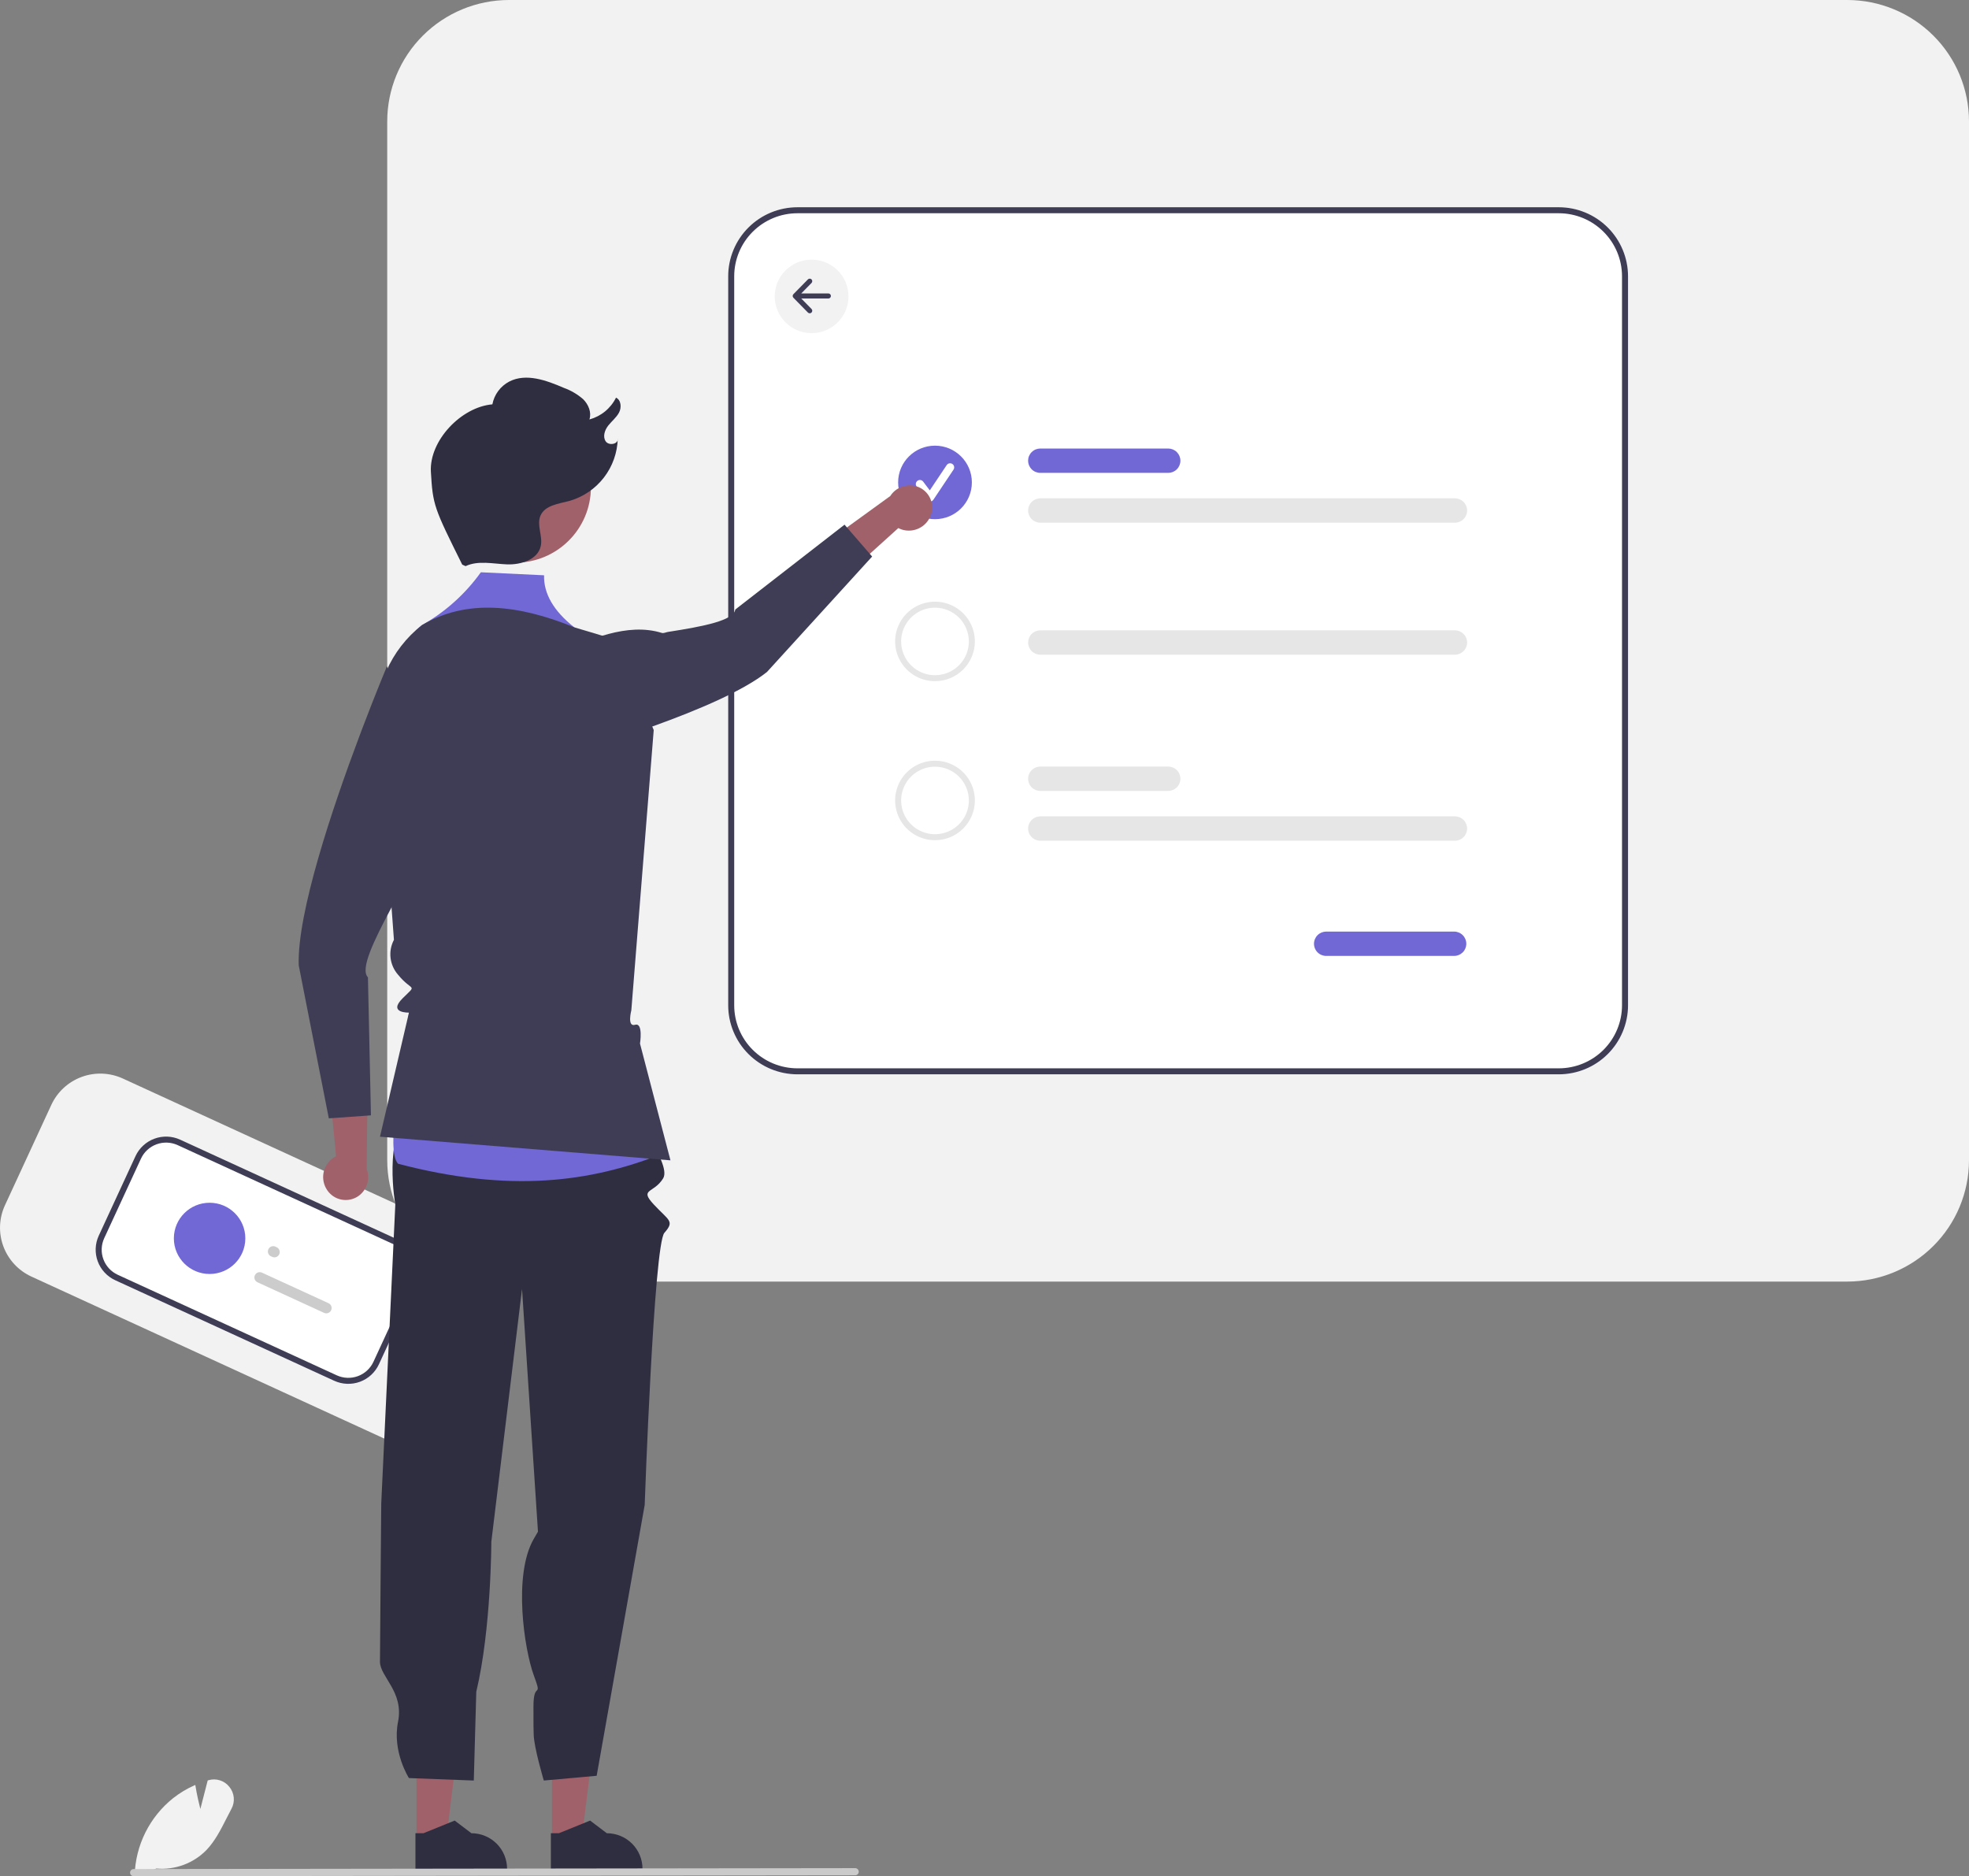 <svg width="255" height="243" viewBox="0 0 255 243" fill="none" xmlns="http://www.w3.org/2000/svg">
<rect x="0" y="0" width="255" height="243" fill="#808080" stroke="none"/>
<g clip-path="url(#clip0_8564_7760)">
<path d="M50.716 186.748L4.057 165.327C2.379 164.554 1.076 163.148 0.435 161.419C-0.206 159.689 -0.132 157.777 0.639 156.101L6.65 143.088C7.426 141.414 8.835 140.115 10.57 139.476C12.305 138.837 14.223 138.911 15.904 139.68L62.563 161.101C64.242 161.874 65.544 163.28 66.185 165.009C66.826 166.739 66.753 168.651 65.981 170.327L59.97 183.34C59.194 185.014 57.785 186.313 56.05 186.952C54.315 187.591 52.397 187.518 50.716 186.748Z" fill="#F2F2F2"/>
<path d="M43.451 178.474L15.086 165.452C14.131 165.012 13.39 164.212 13.025 163.229C12.661 162.245 12.703 161.157 13.142 160.204L17.904 149.892C18.346 148.94 19.148 148.201 20.135 147.837C21.122 147.474 22.213 147.515 23.169 147.953L51.534 160.976C52.489 161.416 53.23 162.215 53.595 163.199C53.959 164.183 53.918 165.271 53.479 166.224L48.716 176.536C48.275 177.488 47.472 178.227 46.486 178.59C45.499 178.954 44.407 178.912 43.451 178.474Z" fill="white"/>
<path d="M43.288 178.827L14.923 165.805C13.874 165.322 13.06 164.443 12.66 163.363C12.259 162.282 12.305 161.087 12.787 160.041L17.55 149.729C18.035 148.683 18.916 147.872 20 147.473C21.083 147.073 22.282 147.119 23.332 147.6L51.697 160.623C52.746 161.106 53.56 161.984 53.96 163.064C54.361 164.145 54.315 165.34 53.833 166.386L49.07 176.698C48.585 177.744 47.704 178.555 46.621 178.954C45.537 179.354 44.338 179.308 43.288 178.827ZM23.006 148.306C22.143 147.911 21.16 147.874 20.27 148.201C19.38 148.529 18.656 149.195 18.259 150.054L13.495 160.366C13.1 161.225 13.062 162.206 13.391 163.094C13.719 163.981 14.388 164.702 15.249 165.099L43.614 178.121C44.477 178.516 45.461 178.553 46.351 178.226C47.24 177.898 47.964 177.232 48.362 176.373L53.124 166.061C53.52 165.202 53.558 164.221 53.229 163.333C52.901 162.446 52.232 161.725 51.371 161.328L23.006 148.306Z" fill="#3F3D56"/>
<path d="M35.251 162.779L35.094 162.707C35.012 162.67 34.938 162.616 34.876 162.55C34.814 162.483 34.766 162.406 34.734 162.321C34.703 162.236 34.688 162.146 34.692 162.055C34.696 161.965 34.717 161.876 34.755 161.794C34.793 161.712 34.846 161.638 34.913 161.576C34.98 161.515 35.058 161.467 35.143 161.436C35.228 161.405 35.319 161.39 35.41 161.394C35.5 161.398 35.589 161.419 35.672 161.457L35.828 161.529C35.994 161.606 36.123 161.745 36.186 161.916C36.249 162.087 36.242 162.276 36.165 162.441C36.089 162.607 35.95 162.735 35.778 162.799C35.607 162.862 35.417 162.855 35.251 162.779Z" fill="#CCCCCC"/>
<path d="M41.969 170.03L33.35 166.072C33.267 166.035 33.193 165.981 33.131 165.915C33.07 165.849 33.022 165.771 32.99 165.686C32.959 165.601 32.944 165.511 32.948 165.42C32.951 165.33 32.972 165.241 33.01 165.159C33.048 165.077 33.102 165.003 33.169 164.942C33.236 164.88 33.314 164.832 33.399 164.801C33.484 164.77 33.575 164.756 33.665 164.759C33.756 164.763 33.845 164.784 33.927 164.822L42.547 168.78C42.629 168.817 42.703 168.871 42.765 168.937C42.827 169.003 42.875 169.081 42.906 169.166C42.938 169.251 42.952 169.341 42.949 169.432C42.945 169.522 42.924 169.611 42.886 169.693C42.848 169.775 42.794 169.849 42.728 169.911C42.661 169.972 42.583 170.02 42.498 170.051C42.413 170.082 42.322 170.096 42.231 170.093C42.141 170.089 42.051 170.068 41.969 170.03Z" fill="#CCCCCC"/>
<path d="M27.145 164.996C29.7 164.996 31.772 162.93 31.772 160.383C31.772 157.835 29.7 155.77 27.145 155.77C24.589 155.77 22.517 157.835 22.517 160.383C22.517 162.93 24.589 164.996 27.145 164.996Z" fill="#7168D6"/>
<path d="M239.242 165.979H65.907C61.729 165.975 57.724 164.318 54.77 161.373C51.815 158.428 50.154 154.435 50.149 150.269V15.71C50.154 11.545 51.816 7.552 54.77 4.607C57.724 1.661 61.729 0.005 65.907 0H239.242C243.42 0.005 247.425 1.661 250.379 4.607C253.334 7.552 254.995 11.545 255 15.71V150.269C254.995 154.435 253.334 158.428 250.379 161.373C247.425 164.318 243.42 165.975 239.242 165.979Z" fill="#F2F2F2"/>
<path d="M201.878 139.138H103.271C100.894 139.135 98.615 138.193 96.935 136.517C95.254 134.842 94.309 132.57 94.306 130.201V35.778C94.309 33.408 95.254 31.137 96.935 29.461C98.615 27.786 100.894 26.843 103.271 26.841H201.878C204.255 26.843 206.533 27.786 208.214 29.461C209.895 31.137 210.84 33.408 210.843 35.778V130.201C210.84 132.57 209.895 134.842 208.214 136.517C206.533 138.193 204.255 139.135 201.878 139.138Z" fill="white"/>
<path d="M201.878 139.138H103.271C100.894 139.135 98.615 138.193 96.935 136.517C95.254 134.842 94.309 132.57 94.306 130.201V35.778C94.309 33.408 95.254 31.137 96.935 29.461C98.615 27.786 100.894 26.843 103.271 26.841H201.878C204.255 26.843 206.533 27.786 208.214 29.461C209.895 31.137 210.84 33.408 210.843 35.778V130.201C210.84 132.57 209.895 134.842 208.214 136.517C206.533 138.193 204.255 139.135 201.878 139.138ZM103.271 27.618C101.101 27.62 99.02 28.481 97.486 30.011C95.951 31.54 95.088 33.614 95.086 35.778V130.201C95.088 132.364 95.951 134.438 97.486 135.968C99.02 137.498 101.101 138.358 103.271 138.361H201.878C204.048 138.358 206.129 137.498 207.663 135.968C209.197 134.438 210.061 132.364 210.063 130.201V35.778C210.061 33.614 209.198 31.54 207.663 30.011C206.129 28.481 204.048 27.62 201.878 27.618H103.271Z" fill="#3F3D56"/>
<path d="M151.293 61.244H134.73C134.522 61.244 134.316 61.203 134.124 61.124C133.932 61.045 133.757 60.929 133.61 60.783C133.463 60.636 133.346 60.462 133.266 60.271C133.187 60.079 133.146 59.874 133.146 59.667C133.146 59.459 133.187 59.254 133.266 59.063C133.346 58.871 133.463 58.697 133.61 58.551C133.757 58.404 133.932 58.288 134.124 58.209C134.316 58.13 134.522 58.09 134.73 58.09H151.293C151.712 58.09 152.114 58.257 152.41 58.553C152.706 58.848 152.872 59.249 152.872 59.667C152.872 60.085 152.706 60.485 152.41 60.781C152.114 61.077 151.712 61.243 151.293 61.244Z" fill="#7168D6"/>
<path d="M188.32 123.804H171.756C171.549 123.805 171.343 123.764 171.15 123.685C170.958 123.606 170.784 123.49 170.636 123.343C170.489 123.197 170.373 123.023 170.293 122.831C170.213 122.64 170.172 122.435 170.172 122.227C170.172 122.02 170.213 121.815 170.293 121.623C170.373 121.432 170.489 121.258 170.636 121.111C170.784 120.965 170.958 120.849 171.15 120.77C171.343 120.691 171.549 120.65 171.756 120.65H188.32C188.739 120.651 189.14 120.817 189.436 121.113C189.733 121.409 189.899 121.81 189.899 122.227C189.899 122.645 189.733 123.046 189.436 123.341C189.14 123.637 188.739 123.804 188.32 123.804Z" fill="#7168D6"/>
<path d="M188.422 67.694H134.73C134.31 67.694 133.908 67.528 133.611 67.232C133.315 66.936 133.148 66.535 133.148 66.117C133.148 65.699 133.315 65.298 133.611 65.002C133.908 64.706 134.31 64.54 134.73 64.54H188.422C188.842 64.54 189.244 64.706 189.541 65.002C189.837 65.298 190.004 65.699 190.004 66.117C190.004 66.535 189.837 66.936 189.541 67.232C189.244 67.528 188.842 67.694 188.422 67.694Z" fill="#E6E6E6"/>
<path d="M121.089 67.24C123.727 67.24 125.864 65.109 125.864 62.479C125.864 59.85 123.727 57.719 121.089 57.719C118.452 57.719 116.314 59.85 116.314 62.479C116.314 65.109 118.452 67.24 121.089 67.24Z" fill="#7168D6"/>
<path d="M105.11 43.148C107.747 43.148 109.885 41.017 109.885 38.388C109.885 35.758 107.747 33.627 105.11 33.627C102.472 33.627 100.334 35.758 100.334 38.388C100.334 41.017 102.472 43.148 105.11 43.148Z" fill="#F2F2F2"/>
<path d="M120.438 64.957C120.356 64.957 120.274 64.938 120.201 64.901C120.127 64.864 120.063 64.811 120.013 64.745L118.71 63.013C118.668 62.958 118.638 62.894 118.62 62.827C118.603 62.76 118.599 62.689 118.609 62.62C118.619 62.551 118.642 62.485 118.677 62.425C118.713 62.365 118.76 62.313 118.816 62.271C118.872 62.229 118.935 62.199 119.003 62.181C119.071 62.164 119.141 62.16 119.21 62.17C119.28 62.18 119.346 62.204 119.406 62.239C119.466 62.275 119.519 62.322 119.56 62.378L120.413 63.511L122.602 60.237C122.679 60.12 122.801 60.039 122.938 60.011C123.076 59.984 123.22 60.011 123.337 60.089C123.454 60.166 123.536 60.287 123.564 60.424C123.592 60.562 123.565 60.705 123.488 60.822L123.485 60.825L120.88 64.721C120.833 64.792 120.77 64.85 120.695 64.891C120.621 64.932 120.538 64.954 120.453 64.957L120.438 64.957Z" fill="white"/>
<path d="M188.422 84.791H134.73C134.31 84.791 133.908 84.624 133.611 84.329C133.315 84.033 133.148 83.632 133.148 83.214C133.148 82.795 133.315 82.394 133.611 82.099C133.908 81.803 134.31 81.637 134.73 81.637H188.422C188.842 81.637 189.244 81.803 189.541 82.099C189.837 82.394 190.004 82.795 190.004 83.214C190.004 83.632 189.837 84.033 189.541 84.329C189.244 84.624 188.842 84.791 188.422 84.791Z" fill="#E6E6E6"/>
<path d="M121.09 88.222C120.068 88.222 119.069 87.92 118.22 87.354C117.371 86.788 116.709 85.984 116.318 85.043C115.927 84.103 115.825 83.067 116.024 82.068C116.223 81.07 116.715 80.152 117.437 79.432C118.16 78.712 119.08 78.221 120.082 78.023C121.084 77.824 122.122 77.926 123.066 78.316C124.01 78.706 124.816 79.365 125.384 80.212C125.951 81.059 126.254 82.055 126.254 83.073C126.253 84.438 125.708 85.747 124.74 86.712C123.772 87.677 122.459 88.221 121.09 88.222ZM121.09 78.701C120.222 78.701 119.374 78.957 118.653 79.438C117.932 79.918 117.37 80.601 117.038 81.4C116.706 82.199 116.619 83.078 116.788 83.926C116.958 84.774 117.375 85.553 117.989 86.164C118.602 86.776 119.383 87.192 120.234 87.361C121.085 87.53 121.966 87.443 122.768 87.112C123.569 86.781 124.254 86.221 124.736 85.502C125.218 84.783 125.475 83.938 125.475 83.073C125.473 81.914 125.011 80.803 124.189 79.983C123.367 79.163 122.252 78.702 121.09 78.701Z" fill="#E6E6E6"/>
<path d="M151.293 102.432H134.73C134.522 102.432 134.316 102.392 134.124 102.313C133.932 102.234 133.757 102.118 133.61 101.971C133.463 101.825 133.346 101.651 133.266 101.459C133.187 101.268 133.146 101.063 133.146 100.855C133.146 100.648 133.187 100.443 133.266 100.251C133.346 100.06 133.463 99.886 133.61 99.739C133.757 99.593 133.932 99.477 134.124 99.398C134.316 99.319 134.522 99.278 134.73 99.278H151.293C151.712 99.279 152.114 99.445 152.41 99.741C152.706 100.037 152.872 100.437 152.872 100.855C152.872 101.273 152.706 101.674 152.41 101.969C152.114 102.265 151.712 102.432 151.293 102.432Z" fill="#E6E6E6"/>
<path d="M188.422 108.882H134.73C134.522 108.882 134.317 108.842 134.125 108.762C133.933 108.683 133.758 108.567 133.611 108.42C133.465 108.274 133.348 108.1 133.269 107.909C133.189 107.718 133.148 107.513 133.148 107.305C133.148 107.098 133.189 106.893 133.269 106.702C133.348 106.511 133.465 106.337 133.611 106.19C133.758 106.044 133.933 105.928 134.125 105.849C134.317 105.769 134.522 105.729 134.73 105.729H188.422C188.842 105.729 189.244 105.895 189.541 106.19C189.837 106.486 190.004 106.887 190.004 107.305C190.004 107.724 189.837 108.125 189.541 108.42C189.244 108.716 188.842 108.882 188.422 108.882Z" fill="#E6E6E6"/>
<path d="M121.089 108.817C120.068 108.817 119.069 108.515 118.22 107.95C117.37 107.384 116.708 106.58 116.317 105.639C115.927 104.698 115.824 103.662 116.023 102.663C116.223 101.665 116.715 100.747 117.437 100.027C118.159 99.307 119.08 98.816 120.082 98.618C121.083 98.419 122.122 98.521 123.066 98.91C124.01 99.3 124.816 99.96 125.384 100.807C125.951 101.654 126.254 102.649 126.254 103.668C126.253 105.033 125.708 106.342 124.74 107.307C123.772 108.273 122.459 108.816 121.089 108.817ZM121.089 99.296C120.222 99.296 119.374 99.552 118.653 100.032C117.932 100.513 117.37 101.196 117.038 101.995C116.706 102.794 116.619 103.673 116.788 104.521C116.957 105.369 117.375 106.148 117.988 106.759C118.601 107.371 119.383 107.787 120.234 107.956C121.084 108.125 121.966 108.038 122.767 107.707C123.569 107.376 124.254 106.816 124.736 106.097C125.218 105.378 125.475 104.533 125.475 103.668C125.473 102.509 125.011 101.397 124.189 100.578C123.367 99.758 122.252 99.297 121.089 99.296Z" fill="#E6E6E6"/>
<path d="M107.28 38.004H103.768L105.101 36.646C105.162 36.584 105.195 36.5 105.194 36.413C105.194 36.326 105.158 36.242 105.095 36.181C105.064 36.151 105.028 36.128 104.988 36.111C104.948 36.096 104.905 36.087 104.861 36.088C104.774 36.089 104.691 36.124 104.63 36.187L102.75 38.102C102.69 38.163 102.656 38.246 102.656 38.332C102.656 38.418 102.69 38.5 102.75 38.561L104.63 40.477C104.691 40.539 104.774 40.575 104.861 40.576C104.949 40.577 105.033 40.543 105.095 40.482C105.158 40.421 105.194 40.338 105.194 40.251C105.195 40.164 105.162 40.08 105.101 40.018L103.769 38.66H107.28C107.367 38.66 107.451 38.625 107.512 38.564C107.574 38.502 107.608 38.419 107.608 38.332C107.608 38.245 107.574 38.162 107.512 38.1C107.451 38.039 107.367 38.004 107.28 38.004Z" fill="#3F3D56"/>
<path d="M71.478 238.166L75.337 238.166L77.173 223.326L71.477 223.327L71.478 238.166Z" fill="#A0616A"/>
<path d="M71.342 242.18L83.209 242.179V242.029C83.209 240.808 82.722 239.637 81.856 238.773C80.99 237.91 79.815 237.425 78.59 237.425L76.422 235.785L72.378 237.425L71.342 237.425L71.342 242.18Z" fill="#2F2E41"/>
<path d="M53.939 238.166L57.798 238.166L59.634 223.326L53.938 223.327L53.939 238.166Z" fill="#A0616A"/>
<path d="M53.803 242.18L65.67 242.179V242.029C65.67 240.808 65.183 239.637 64.317 238.773C63.451 237.91 62.276 237.425 61.051 237.425L58.883 235.785L54.839 237.425L53.803 237.425L53.803 242.18Z" fill="#2F2E41"/>
<path d="M80.86 142.892C80.86 142.892 87.096 150.603 85.887 152.603C84.678 154.602 82.729 153.91 84.678 156.004C86.627 158.099 87.407 158.124 86.043 159.666C84.678 161.208 83.492 194.913 83.492 194.913L77.273 229.985L70.427 230.6C70.427 230.6 69.15 226.313 69.119 224.652C69.088 222.991 69.088 224.438 69.088 220.994C69.088 217.551 70.319 220.219 69.119 216.942C67.918 213.665 66.422 204.012 69.119 199.318C71.816 194.625 69.696 198.743 69.696 198.743L67.607 166.936L63.631 199.676C63.631 199.676 63.631 210.945 61.682 219.105L61.36 230.6L52.961 230.28C52.961 230.28 50.769 226.876 51.549 222.991C52.328 219.105 49.21 217.162 49.21 215.219C49.21 213.276 49.375 194.692 49.375 194.692L51.196 156.004C51.196 156.004 49.6 147.219 53.108 143.722C56.616 140.225 80.86 142.892 80.86 142.892Z" fill="#2F2E41"/>
<path d="M62.275 74.117L70.46 74.506C70.397 76.888 71.701 79.135 74.374 81.247L78.832 85.826L80.001 95.928L78.832 134.008L85.457 149.551C76.554 153.02 66.147 154.559 51.549 150.717C49.903 148.967 52.006 138.764 52.963 131.146C52.963 131.146 55.034 127.972 53.164 125.678C51.295 123.384 53.887 109.14 53.887 109.14L54.667 93.208C54.224 88.052 50.553 84.171 54.631 80.97C57.651 79.27 60.26 76.931 62.275 74.117Z" fill="#7168D6"/>
<path d="M74.374 81.246L79.935 82.91L84.662 94.553L81.762 130.848C81.762 130.848 81.181 133.043 82.251 132.723C83.322 132.402 82.885 135.154 82.885 135.154L86.829 150.277L49.21 147.219L52.963 131.145C52.963 131.145 50.195 131.234 52.141 129.294C54.088 127.353 53.419 128.531 51.549 126.236C51.014 125.625 50.676 124.866 50.581 124.06C50.486 123.254 50.638 122.438 51.017 121.72L50.182 110.354L48.807 94.358C48.589 91.82 49.007 89.268 50.024 86.931C51.04 84.594 52.624 82.545 54.631 80.969C60.439 77.529 67.169 78.306 74.374 81.246Z" fill="#3F3D56"/>
<path d="M42.365 154.125C41.925 153.475 41.758 152.68 41.897 151.908C42.037 151.137 42.473 150.45 43.112 149.994C43.244 149.904 43.383 149.824 43.528 149.756L42.514 139.307L47.651 136.929L47.487 151.393C47.723 152.013 47.746 152.693 47.553 153.327C47.36 153.961 46.962 154.514 46.421 154.899C46.111 155.115 45.761 155.268 45.392 155.349C45.022 155.43 44.64 155.438 44.268 155.373C43.895 155.307 43.54 155.169 43.221 154.966C42.902 154.763 42.626 154.499 42.409 154.19C42.394 154.169 42.38 154.147 42.365 154.125Z" fill="#A0616A"/>
<path d="M38.687 125.021L42.585 144.838L43.048 144.807L47.566 144.484L48.041 144.449L47.651 126.575C46.615 125.522 48.372 121.916 50.68 117.564C51.533 115.959 52.461 114.25 53.353 112.532C53.513 112.225 53.669 111.918 53.825 111.611C54.946 109.482 55.92 107.279 56.74 105.017L50.282 86.747L50.118 86.28C50.118 86.28 48.743 89.552 46.942 94.289C46.806 94.642 46.669 95.004 46.533 95.373C43.095 104.52 38.461 118.221 38.687 125.021Z" fill="#3F3D56"/>
<path d="M120.55 66.71C120.29 67.449 119.75 68.058 119.046 68.407C118.342 68.757 117.529 68.818 116.781 68.579C116.629 68.528 116.482 68.464 116.341 68.389L108.54 75.44L103.558 72.752L115.293 64.245C115.651 63.687 116.185 63.262 116.81 63.038C117.436 62.813 118.118 62.801 118.751 63.004C119.11 63.123 119.442 63.312 119.728 63.558C120.014 63.805 120.248 64.106 120.418 64.443C120.587 64.78 120.688 65.147 120.716 65.523C120.743 65.9 120.695 66.277 120.576 66.635C120.568 66.66 120.559 66.685 120.55 66.71Z" fill="#A0616A"/>
<path d="M61.336 101.026C61.336 101.026 72.916 98.17 83.648 94.388C83.932 94.29 84.21 94.189 84.489 94.088C90.593 91.9 96.311 89.427 99.329 87.03L112.948 72.078L112.646 71.728L109.685 68.31L109.375 67.95L95.229 78.936C95.003 80.359 91.227 81.108 86.497 81.843C86.232 81.886 85.953 82.047 85.688 81.965C81.236 80.586 76.209 82.863 72.457 84.542L61.336 101.026Z" fill="#3F3D56"/>
<path d="M66.737 72.874C72.143 72.874 76.525 68.505 76.525 63.115C76.525 57.726 72.143 53.356 66.737 53.356C61.331 53.356 56.948 57.726 56.948 63.115C56.948 68.505 61.331 72.874 66.737 72.874Z" fill="#A0616A"/>
<path d="M60.295 73.322C61.932 72.555 63.845 73.021 65.652 73.092C67.46 73.163 69.65 72.484 70.033 70.721C70.317 69.418 69.464 67.99 70.001 66.769C70.587 65.437 72.345 65.247 73.755 64.874C75.522 64.365 77.081 63.308 78.204 61.856C79.328 60.404 79.958 58.633 80.003 56.799C80.101 57.527 78.852 57.766 78.442 57.156C78.032 56.547 78.314 55.703 78.767 55.123C79.219 54.544 79.829 54.081 80.171 53.431C80.512 52.78 80.445 51.814 79.779 51.5C79.438 52.187 78.954 52.794 78.361 53.281C77.767 53.768 77.076 54.124 76.334 54.326C76.637 53.408 76.209 52.377 75.519 51.698C74.787 51.062 73.943 50.567 73.03 50.236C70.773 49.261 68.139 48.291 65.954 49.416C65.389 49.712 64.9 50.131 64.521 50.642C64.142 51.154 63.884 51.743 63.766 52.368C59.724 52.709 55.574 57.074 55.804 61.111C56.051 65.458 56.232 65.81 59.862 73.124" fill="#2F2E41"/>
<path d="M17.437 243L17.44 242.885C17.492 240.957 17.965 239.064 18.825 237.336C19.685 235.609 20.913 234.089 22.422 232.882C23.274 232.212 24.207 231.651 25.199 231.213L25.294 231.171L25.31 231.273C25.502 232.491 25.807 233.733 25.948 234.285L26.899 230.587L27.004 230.557C27.489 230.415 28.004 230.421 28.485 230.575C28.966 230.728 29.39 231.021 29.702 231.416C30.027 231.812 30.227 232.295 30.274 232.805C30.322 233.315 30.215 233.827 29.968 234.275C29.747 234.687 29.529 235.116 29.319 235.531C28.595 236.958 27.846 238.433 26.756 239.579C25.922 240.439 24.906 241.102 23.782 241.52C22.659 241.938 21.455 242.1 20.26 241.995L17.437 243Z" fill="#F2F2F2"/>
<path d="M110.75 242.871L17.307 242.99C17.184 242.99 17.066 242.941 16.979 242.854C16.893 242.767 16.844 242.65 16.844 242.527C16.844 242.405 16.893 242.287 16.979 242.201C17.066 242.114 17.184 242.065 17.307 242.065L110.75 241.945C110.873 241.945 110.991 241.994 111.078 242.081C111.165 242.168 111.214 242.285 111.214 242.408C111.214 242.531 111.165 242.648 111.078 242.735C110.991 242.822 110.873 242.871 110.75 242.871Z" fill="#CACACA"/>
</g>
<defs>
<clipPath id="clip0_8564_7760">
<rect width="255" height="243" fill="white"/>
</clipPath>
</defs>
</svg>

